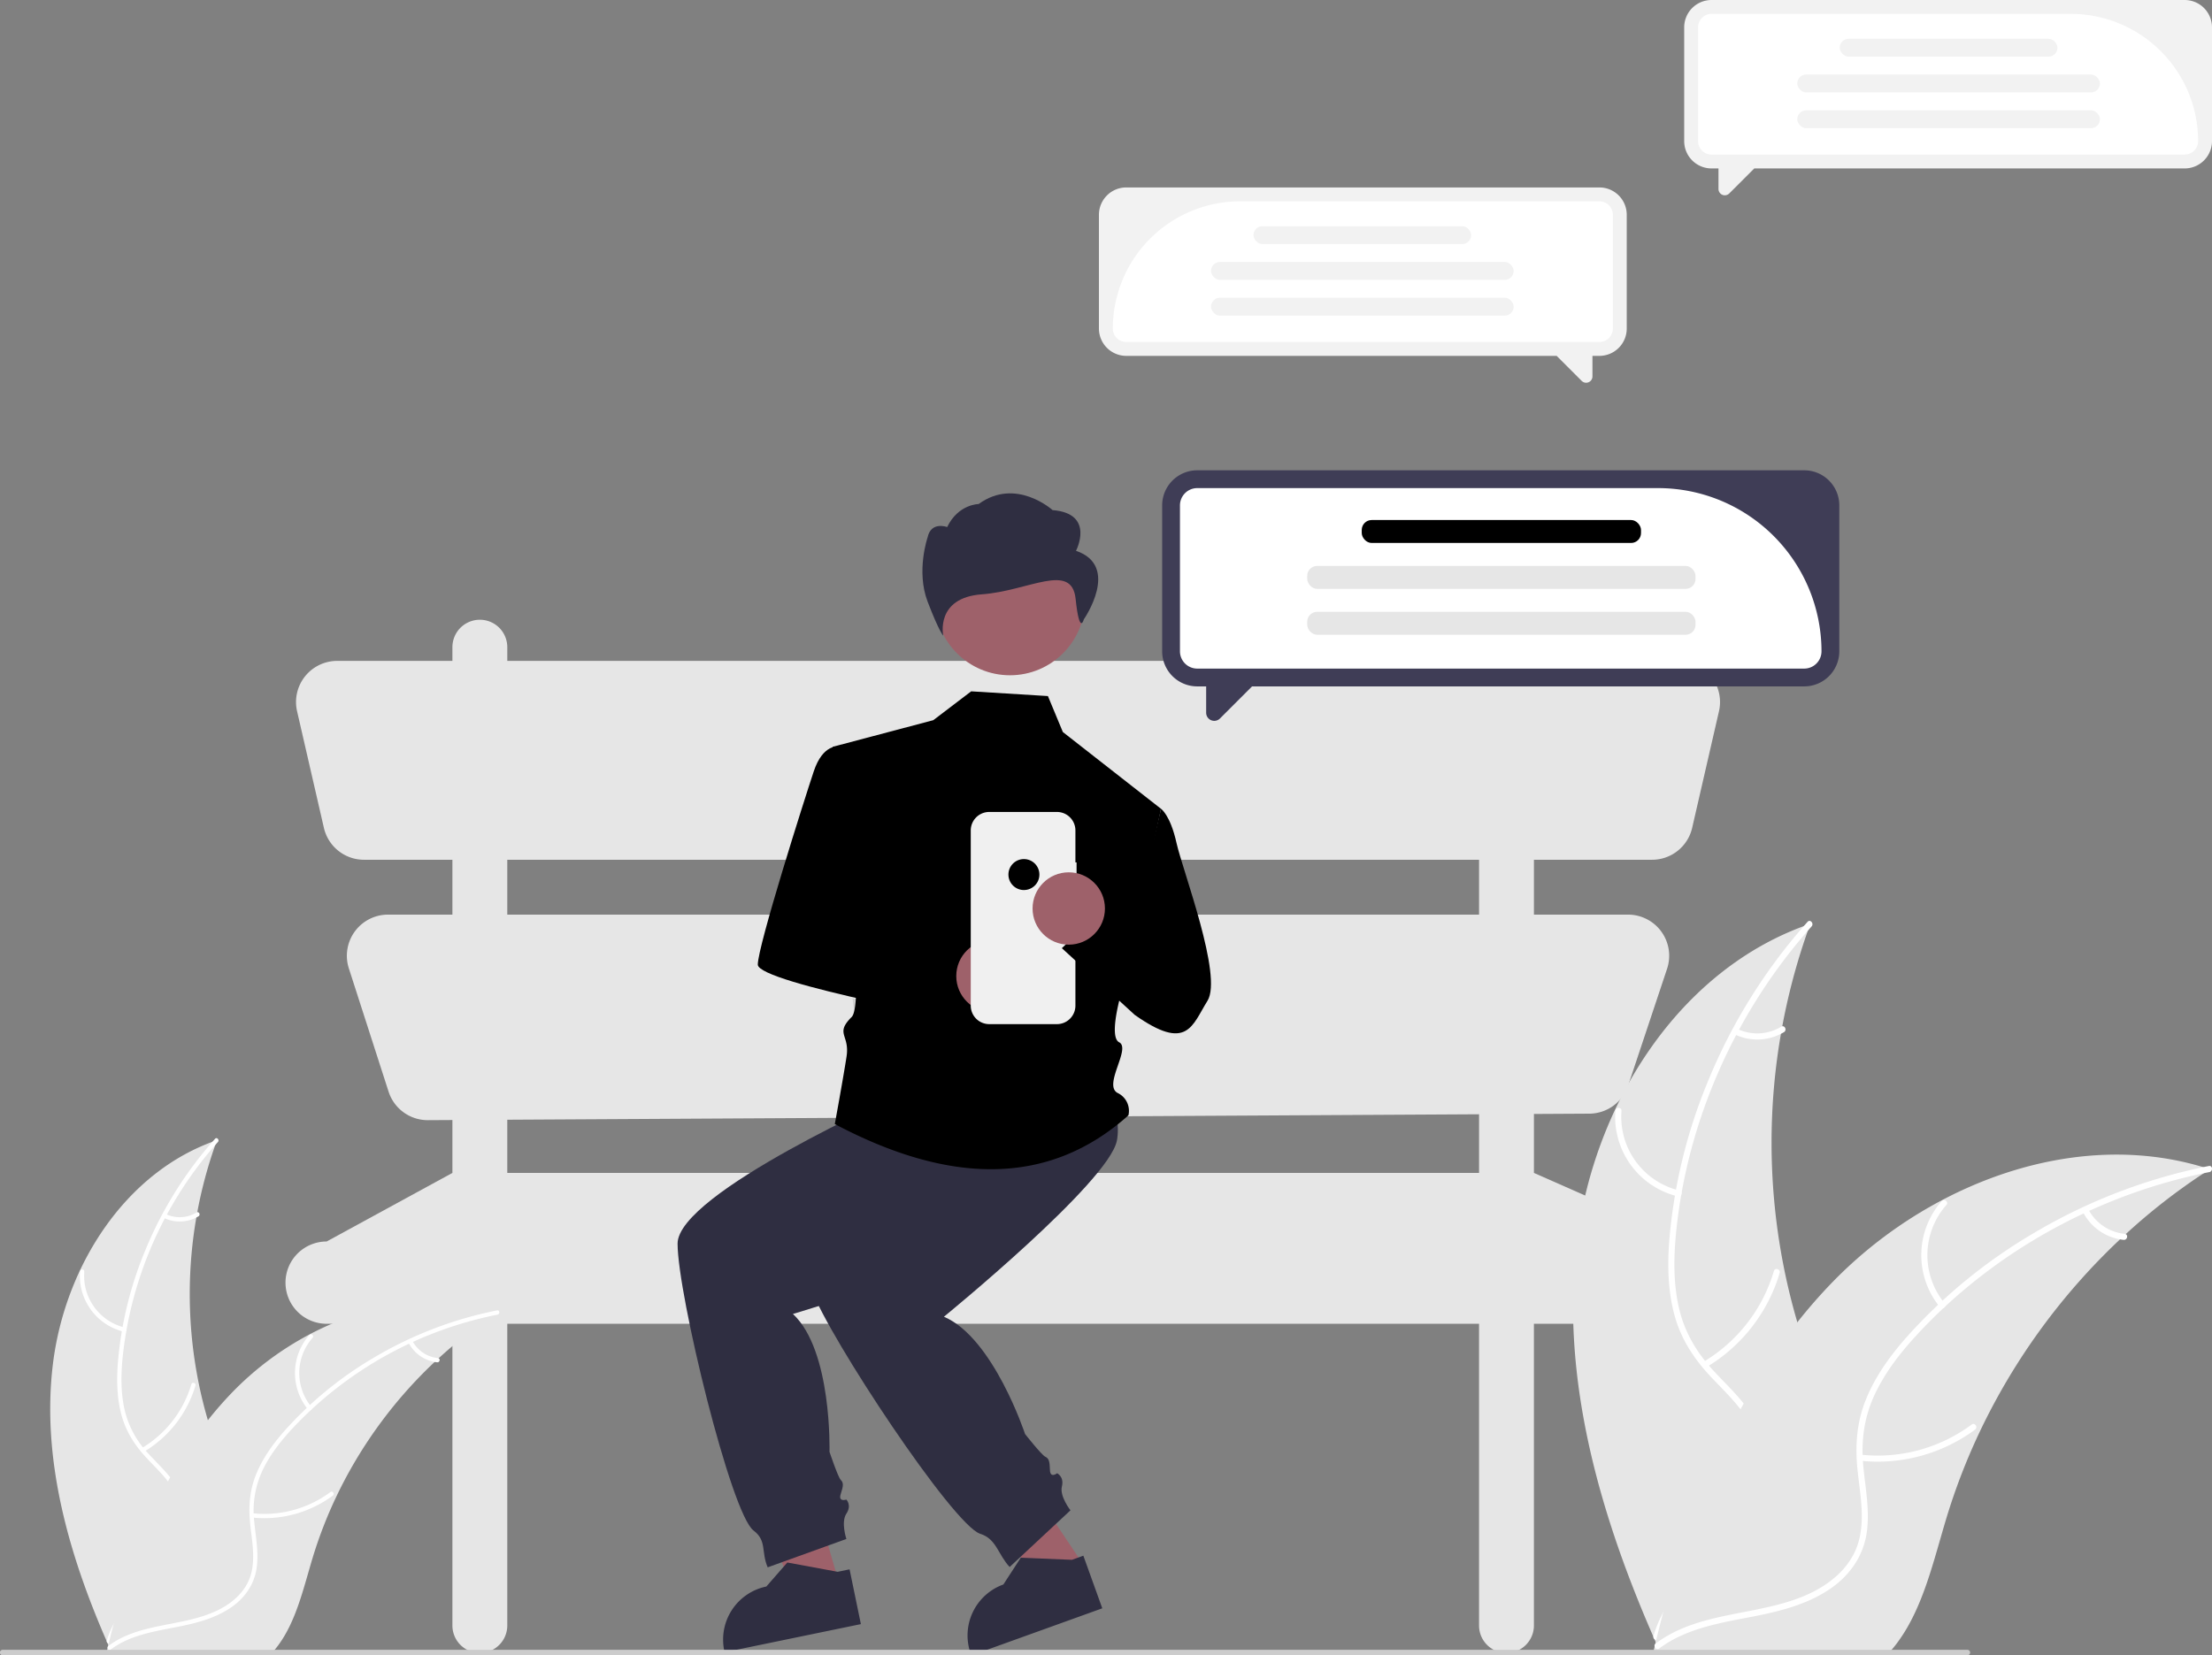 <svg height="724.21" viewBox="0 0 967.425 724.21" width="967.425" xmlns="http://www.w3.org/2000/svg"><rect x="0" y="0" width="967.425" height="724.21" fill="#808080" stroke="none"/><g transform="translate(-116.287 -87.895)"><path d="m855.153 631.018-68-30v-25.791l24.234-.136a18 18 0 0 0 16.975-12.308l17.024-51.073a18 18 0 0 0 -17.076-23.692h-41.157v-24h51.668a18 18 0 0 0 17.542-13.967l11.724-51a18 18 0 0 0 -17.542-22.033h-63.393v-6a12 12 0 1 0 -24 0v6h-425v-6a12 12 0 0 0 -24 0v6h-50.393a18 18 0 0 0 -17.542 22.033l11.724 51a18 18 0 0 0 17.542 13.967h38.668v24h-28.158a18 18 0 0 0 -17.133 23.52l17.376 53.926a18 18 0 0 0 17.234 12.479l10.68-.06v23.134l-55 30a18 18 0 0 0 -18 18v0a18 18 0 0 0 18 18h55v132a12 12 0 0 0 24 0v-132h425v132a12 12 0 0 0 24 0v-132h68a18 18 0 0 0 18-18v-0a18 18 0 0 0 -18-18zm-517-167h425v24h-425zm0 137v-23.269l425-2.388v25.657z" fill="#e6e6e6"/><path d="m805.983 630.932c7.475-60.11 44.728-119.335 102.054-138.896a279.081 279.081 0 0 0 .014 191.608c8.809 23.828 21.087 49.412 12.802 73.427-5.155 14.943-17.767 26.375-31.865 33.523-14.098 7.148-29.745 10.555-45.195 13.894l-3.041 2.515c-24.528-55.384-42.244-115.962-34.768-176.071z" fill="#e6e6e6"/><path d="m908.606 493.173c-33.044 37.002-54.481 84.801-59.3 134.25-1.042 10.691-1.169 21.626 1.168 32.164 2.338 10.542 7.429 19.389 14.653 27.327 6.605 7.256 14.201 13.914 18.926 22.65 4.981 9.208 5.172 19.669 1.762 29.45-4.172 11.967-12.395 21.72-20.768 30.979-9.297 10.28-19.116 20.811-23.068 34.44-.479 1.651-3.013.812-2.535-.837 6.875-23.712 29.894-37.181 40.871-58.538 5.122-9.966 7.272-21.535 2.47-32.055-4.199-9.199-12.026-16.071-18.777-23.361-7.088-7.654-12.523-16.052-15.323-26.186-2.864-10.366-3.165-21.33-2.401-32a231.425 231.425 0 0 1 16.902-70.328 242.769 242.769 0 0 1 43.653-69.956c1.141-1.278 2.9.732 1.766 2.002z" fill="#fff"/><path d="m850.024 611.267a35.788 35.788 0 0 1 -27.242-37.49c.136-1.712 2.803-1.581 2.667.133a33.139 33.139 0 0 0 25.412 34.822c1.671.397.825 2.93-.837 2.535z" fill="#fff"/><path d="m861.294 683.675a68.979 68.979 0 0 0 30.803-39.727c.485-1.65 3.019-.811 2.535.837a71.749 71.749 0 0 1 -32.138 41.274c-1.48.878-2.673-1.511-1.201-2.384z" fill="#fff"/><path d="m876.119 538.018a20.258 20.258 0 0 0 19.198-.975c1.468-.896 2.66 1.494 1.201 2.384a22.701 22.701 0 0 1 -21.235 1.125 1.38 1.38 0 0 1 -.849-1.686 1.342 1.342 0 0 1 1.686-.849z" fill="#fff"/><path d="m1082.776 599.399c-.901.586-1.802 1.172-2.704 1.78a266.786 266.786 0 0 0 -34.112 26.632c-.834.744-1.668 1.51-2.479 2.276a281.253 281.253 0 0 0 -61.082 83.614 273.131 273.131 0 0 0 -14.961 38.709c-5.521 18.318-10.049 38.619-20.977 53.602a46.856 46.856 0 0 1 -3.65 4.506h-98.755c-.224-.113-.45-.203-.676-.315l-3.943.18c.158-.698.338-1.419.496-2.118.09-.406.202-.811.293-1.217.067-.27.135-.541.18-.789.022-.09.045-.18.067-.248.045-.248.113-.473.158-.698q1.487-6.05 3.064-12.099c0-.023 0-.023.022-.045 8.09-30.71 18.814-61.015 33.797-88.729.451-.834.901-1.69 1.397-2.523a260.629 260.629 0 0 1 23.41-35.509 230.406 230.406 0 0 1 15.344-17.552 191.6 191.6 0 0 1 47.946-35.915c35.42-18.701 76.426-25.866 114.28-14.443.968.293 1.915.586 2.884.901z" fill="#e6e6e6"/><path d="m1082.554 600.653c-48.662 9.649-94.556 34.907-128.176 71.488-7.269 7.909-13.954 16.564-18.432 26.385-4.48 9.825-5.742 19.954-4.753 30.641.904 9.77 2.961 19.659 1.475 29.479-1.567 10.351-7.713 18.819-16.324 24.575-10.536 7.043-22.974 9.88-35.234 12.231-13.612 2.611-27.793 5.107-39.154 13.61-1.377 1.03-2.895-1.166-1.52-2.195 19.766-14.793 46.254-11.689 67.877-22.132 10.09-4.873 18.772-12.816 21.272-24.107 2.186-9.873.074-20.073-.928-29.957-1.051-10.379-.335-20.357 3.531-30.133 3.954-10.001 10.315-18.936 17.35-26.996a231.426 231.426 0 0 1 55.838-45.977 242.769 242.769 0 0 1 76.973-29.574c1.681-.333 1.875 2.331.205 2.662z" fill="#fff"/><path d="m964.679 659.674a35.788 35.788 0 0 1 .82-46.335c1.14-1.285 3.19.425 2.049 1.712a33.139 33.139 0 0 0 -.675 43.103c1.095 1.323-1.106 2.836-2.195 1.52z" fill="#fff"/><path d="m930.083 724.273a68.979 68.979 0 0 0 48.513-13.174c1.38-1.025 2.899 1.171 1.52 2.195a71.749 71.749 0 0 1 -50.51 13.606c-1.711-.19-1.224-2.816.477-2.627z" fill="#fff"/><path d="m1029.615 616.9a20.258 20.258 0 0 0 15.915 10.78c1.712.168 1.224 2.794-.477 2.627a22.701 22.701 0 0 1 -17.633-11.887 1.38 1.38 0 0 1 .337-1.857 1.342 1.342 0 0 1 1.857.337z" fill="#fff"/><path d="m139.469 684.308c5.253-42.244 31.434-83.866 71.722-97.614a196.133 196.133 0 0 0 .01 134.659c6.191 16.746 14.82 34.726 8.997 51.603-3.623 10.501-12.487 18.536-22.394 23.56-9.908 5.024-20.904 7.418-31.763 9.765l-2.137 1.767c-17.237-38.923-29.688-81.496-24.435-123.74z" fill="#e6e6e6"/><path d="m211.591 587.494a167.641 167.641 0 0 0 -41.675 94.348c-.732 7.513-.821 15.199.821 22.604a41.405 41.405 0 0 0 10.298 19.205c4.642 5.1 9.98 9.779 13.301 15.918 3.501 6.471 3.635 13.823 1.239 20.697-2.932 8.41-8.711 15.265-14.596 21.772-6.534 7.225-13.434 14.626-16.212 24.204-.337 1.161-2.118.571-1.782-.588 4.832-16.664 21.009-26.13 28.723-41.14 3.6-7.004 5.111-15.135 1.736-22.528-2.951-6.465-8.452-11.295-13.196-16.417-4.982-5.379-8.801-11.281-10.769-18.403-2.013-7.285-2.224-14.99-1.687-22.489a162.642 162.642 0 0 1 11.878-49.425 170.614 170.614 0 0 1 30.679-49.164c.802-.898 2.038.515 1.241 1.407z" fill="#fff"/><path d="m170.421 670.488a25.152 25.152 0 0 1 -19.145-26.347c.096-1.203 1.97-1.111 1.874.094a23.29 23.29 0 0 0 17.859 24.472c1.175.279.58 2.059-.588 1.782z" fill="#fff"/><path d="m178.341 721.375a48.477 48.477 0 0 0 21.648-27.919c.341-1.159 2.122-.57 1.782.588a50.424 50.424 0 0 1 -22.586 29.007c-1.04.617-1.879-1.062-.844-1.676z" fill="#fff"/><path d="m188.759 619.01a14.237 14.237 0 0 0 13.492-.685c1.032-.63 1.869 1.05.844 1.676a15.954 15.954 0 0 1 -14.924.791.97.97 0 0 1 -.597-1.185.943.943 0 0 1 1.185-.597z" fill="#fff"/><path d="m333.994 662.148c-.633.412-1.266.823-1.9 1.251a187.492 187.492 0 0 0 -23.973 18.716c-.586.523-1.172 1.061-1.742 1.599a197.66 197.66 0 0 0 -42.928 58.762 191.951 191.951 0 0 0 -10.514 27.204c-3.88 12.874-7.062 27.141-14.742 37.671a32.929 32.929 0 0 1 -2.565 3.167h-69.403c-.158-.079-.316-.143-.475-.222l-2.771.127c.111-.491.237-.998.349-1.488.063-.285.142-.57.206-.855.047-.19.095-.38.127-.554.015-.063.032-.127.047-.174.032-.174.08-.333.111-.491q1.045-4.252 2.153-8.503c0-.016 0-.016.015-.032 5.685-21.583 13.222-42.88 23.752-62.357.317-.586.633-1.188.982-1.773a183.167 183.167 0 0 1 16.452-24.955 161.925 161.925 0 0 1 10.783-12.335 134.653 134.653 0 0 1 33.696-25.24c24.892-13.143 53.711-18.178 80.314-10.15.68.206 1.346.412 2.026.633z" fill="#e6e6e6"/><path d="m333.838 663.028a167.641 167.641 0 0 0 -90.08 50.24c-5.108 5.558-9.806 11.641-12.954 18.543a41.405 41.405 0 0 0 -3.34 21.534c.636 6.866 2.081 13.816 1.036 20.718-1.101 7.274-5.42 13.226-11.472 17.271-7.405 4.949-16.146 6.943-24.762 8.596-9.567 1.835-19.532 3.589-27.516 9.565-.967.724-2.034-.819-1.068-1.542 13.891-10.396 32.506-8.215 47.703-15.554 7.091-3.425 13.193-9.007 14.949-16.942 1.536-6.939.052-14.107-.652-21.053-.739-7.294-.235-14.306 2.481-21.177 2.779-7.029 7.249-13.308 12.193-18.972a162.642 162.642 0 0 1 39.242-32.312 170.614 170.614 0 0 1 54.095-20.784c1.181-.234 1.318 1.638.144 1.871z" fill="#fff"/><path d="m250.998 704.507a25.151 25.151 0 0 1 .576-32.563c.801-.903 2.242.299 1.44 1.203a23.29 23.29 0 0 0 -.474 30.292c.77.93-.777 1.993-1.542 1.068z" fill="#fff"/><path d="m226.684 749.906a48.477 48.477 0 0 0 34.094-9.258c.97-.721 2.037.823 1.068 1.542a50.424 50.424 0 0 1 -35.498 9.562c-1.202-.134-.861-1.979.335-1.846z" fill="#fff"/><path d="m296.633 674.447a14.237 14.237 0 0 0 11.185 7.576c1.203.118.86 1.964-.335 1.846a15.954 15.954 0 0 1 -12.392-8.354.97.97 0 0 1 .237-1.305.943.943 0 0 1 1.305.237z" fill="#fff"/></g><path d="m369.216 700.309-17.889 5.175-28.476-66.538 26.403-7.639z" fill="#9e616a"/><path d="m528.286 547.065-18.456 19.686s-97.202 43.064-97.202 65.211 23.378 118.118 33.221 125.501c5.929 4.471 3.249 9.286 6.19 16.105l34.413-12.414s-2.461-7.382 0-11.074 0-6.152 0-6.152-3.691 1.23-2.461-2.461 1.23-4.922 0-6.152-4.922-12.304-4.922-12.304 1.23-44.294-15.995-60.29c0 0 79.976-23.378 89.819-39.373s12.304-73.824 12.304-73.824z" fill="#2f2e41" transform="translate(-116.287 -87.895)"/><path d="m492.796 798.403-59.611 12.302-.156-.754a23.692 23.692 0 0 1 18.413-27.991l.001-0 9.183-10.508 22.021 4.068 5.204-1.074z" fill="#2f2e41" transform="translate(-116.287 -87.895)"/><path d="m434.294 625.577-22.829 15.305 47.362 54.728 15.468-10.371z" fill="#9e616a"/><path d="m584.681 513.149c-12.194-25.71 24.976 50.314 20.054 73.858-3.843 18.384-75.615 76.919-75.615 76.919 21.626 9.214 35.473 51.306 35.473 51.306s7.224 9.168 8.799 9.909 1.991 1.899 2.084 5.788 3.149 1.482 3.149 1.482 3.149 1.482 2.084 5.788 3.751 10.419 3.751 10.419l-26.603 24.802c-5.077-5.419-5.757-12.322-12.85-14.52-11.762-3.611-66.269-85.989-73.772-106.826s69.363-94.284 69.363-94.284l6.528-36.351z" fill="#2f2e41" transform="translate(-116.287 -87.895)"/><path d="m598.38 791.488-57.269 20.617-.261-.724a23.692 23.692 0 0 1 14.265-30.316l.001-.001 7.603-11.703 22.375.91 4.999-1.8z" fill="#2f2e41" transform="translate(-116.287 -87.895)"/><path d="m541.039 390.335-16.578 12.623-44.037 11.662s15.779 110.742 8.332 118.19-.731 7.647-2.227 17.322-5.134 29.506-5.134 29.506c50.27 26.61 93.607 27.324 128.419-3.814a8.671 8.671 0 0 0 -4.731-9.787c-6.479-3.438 5.973-19.483.678-22.166s2.152-25.956 2.152-25.956l16.14-76.195-42.928-33.587-6.529-15.73z" transform="translate(-116.287 -87.895)"/><circle cx="445.436" cy="395.663" fill="#f2f2f2" r="5.736"/><circle cx="441.722" cy="262.623" fill="#9e616a" r="32.791"/><path d="m489.473 391.088 5.42 4.065 2.71-18.97z" opacity=".1"/><path d="m483.021 414.513s-6.775-1.355-10.84 10.84-24.47 76.412-24.47 84.542 98.322 25.854 98.322 25.854l-9.658-33.882-44.663-13.972z" transform="translate(-116.287 -87.895)"/><circle cx="434.052" cy="427.005" fill="#9e616a" r="15.826"/><path d="m378.335 383.874 1.239 16.784 39.314 20.634-34.967-23.454z" opacity=".1"/><path d="m587.132 465.162h-.51v-13.971a8.086 8.086 0 0 0 -8.086-8.086h-29.6a8.086 8.086 0 0 0 -8.086 8.086v76.648a8.086 8.086 0 0 0 8.086 8.086h29.6a8.086 8.086 0 0 0 8.086-8.086v-52.732h.51z" fill="#f0f0f0" transform="translate(-116.287 -87.895)"/><path d="m624.053 441.721s4.065 2.71 6.775 14.905 20.325 58.265 13.55 69.104-8.775 22.409-31.81 6.149l-31.875-29.184 23.035-21.68 9.485 6.775z" transform="translate(-116.287 -87.895)"/><circle cx="447.81" cy="382.596" r="6.775"/><circle cx="467.422" cy="397.439" fill="#9e616a" r="15.826"/><path d="m372.872 436.86 48.829 9.142-47.541 1.825z" opacity=".1"/><path d="m586.881 328.856s8.538-16.321-10.245-17.805c0 0-16.013-14.526-32.334-2.655 0 0-8.903 0-13.771 10.074 0 0-7.002-2.655-8.541 4.451 0 0-5.123 14.838 0 28.192s6.825 14.838 6.825 14.838-3.595-16.571 16.898-18.055 39.292-14.321 41 2 3.585 8.948 3.585 8.948 16.22-23.31-3.417-29.987z" fill="#2f2e41" transform="translate(-116.287 -87.895)"/><path d="m905.368 293.641h-265.46a15.345 15.345 0 0 0 -15.345 15.345v63.844a15.345 15.345 0 0 0 15.345 15.345h3.896v11.534a3.539 3.539 0 0 0 6.041 2.502l14.037-14.037h241.485a15.345 15.345 0 0 0 15.345-15.345v-63.844a15.345 15.345 0 0 0 -15.345-15.345z" fill="#3f3d56" transform="translate(-116.287 -87.895)"/><path d="m905.368 380.388h-265.46a7.566 7.566 0 0 1 -7.558-7.558v-63.844a7.566 7.566 0 0 1 7.558-7.558h201.617a71.482 71.482 0 0 1 71.401 71.402 7.566 7.566 0 0 1 -7.558 7.558z" fill="#fff" transform="translate(-116.287 -87.895)"/><rect height="10.039" rx="4.339" width="122.141" x="595.559" y="227.497"/><rect fill="#e6e6e6" height="10.039" rx="4.339" width="169.826" x="571.716" y="247.575"/><rect fill="#e6e6e6" height="10.039" rx="4.339" width="169.826" x="571.716" y="267.653"/><path d="m1071.752 87.895h-206.916a11.961 11.961 0 0 0 -11.961 11.961v49.764a11.961 11.961 0 0 0 11.961 11.961h3.037v8.991a2.758 2.758 0 0 0 4.709 1.95l10.941-10.941h188.229a11.961 11.961 0 0 0 11.961-11.961v-49.764a11.961 11.961 0 0 0 -11.961-11.961z" fill="#f2f2f2" transform="translate(-116.287 -87.895)"/><path d="m1071.752 155.511h-206.916a5.898 5.898 0 0 1 -5.891-5.891v-49.764a5.898 5.898 0 0 1 5.891-5.891h157.153a55.718 55.718 0 0 1 55.654 55.655 5.898 5.898 0 0 1 -5.891 5.891z" fill="#fff" transform="translate(-116.287 -87.895)"/><rect fill="#f2f2f2" height="7.825" rx="3.912" width="95.204" x="804.622" y="16.954"/><rect fill="#f2f2f2" height="7.825" rx="3.912" width="132.373" x="786.038" y="32.604"/><rect fill="#f2f2f2" height="7.825" rx="3.912" width="132.373" x="786.038" y="48.254"/><path d="m608.87 169.895h206.916a11.961 11.961 0 0 1 11.961 11.961v49.764a11.961 11.961 0 0 1 -11.961 11.961h-3.037v8.991a2.758 2.758 0 0 1 -4.709 1.95l-10.941-10.941h-188.229a11.961 11.961 0 0 1 -11.961-11.961v-49.764a11.961 11.961 0 0 1 11.961-11.961z" fill="#f2f2f2" transform="translate(-116.287 -87.895)"/><path d="m602.979 231.62a55.718 55.718 0 0 1 55.654-55.655h157.153a5.898 5.898 0 0 1 5.891 5.891v49.764a5.898 5.898 0 0 1 -5.891 5.891h-206.916a5.898 5.898 0 0 1 -5.891-5.891z" fill="#fff" transform="translate(-116.287 -87.895)"/><rect fill="#f2f2f2" height="7.825" rx="3.912" transform="matrix(-1 0 0 -1 1307.934 293.628)" width="95.204" x="664.509" y="186.849"/><rect fill="#f2f2f2" height="7.825" rx="3.912" transform="matrix(-1 0 0 -1 1307.934 324.928)" width="132.373" x="645.924" y="202.499"/><rect fill="#f2f2f2" height="7.825" rx="3.912" transform="matrix(-1 0 0 -1 1307.934 356.228)" width="132.373" x="645.924" y="218.149"/><path d="m976.772 812.032h-859.294a1.191 1.191 0 1 1 0-2.381h859.294a1.191 1.191 0 0 1 0 2.381z" fill="#ccc" transform="translate(-116.287 -87.895)"/></svg>